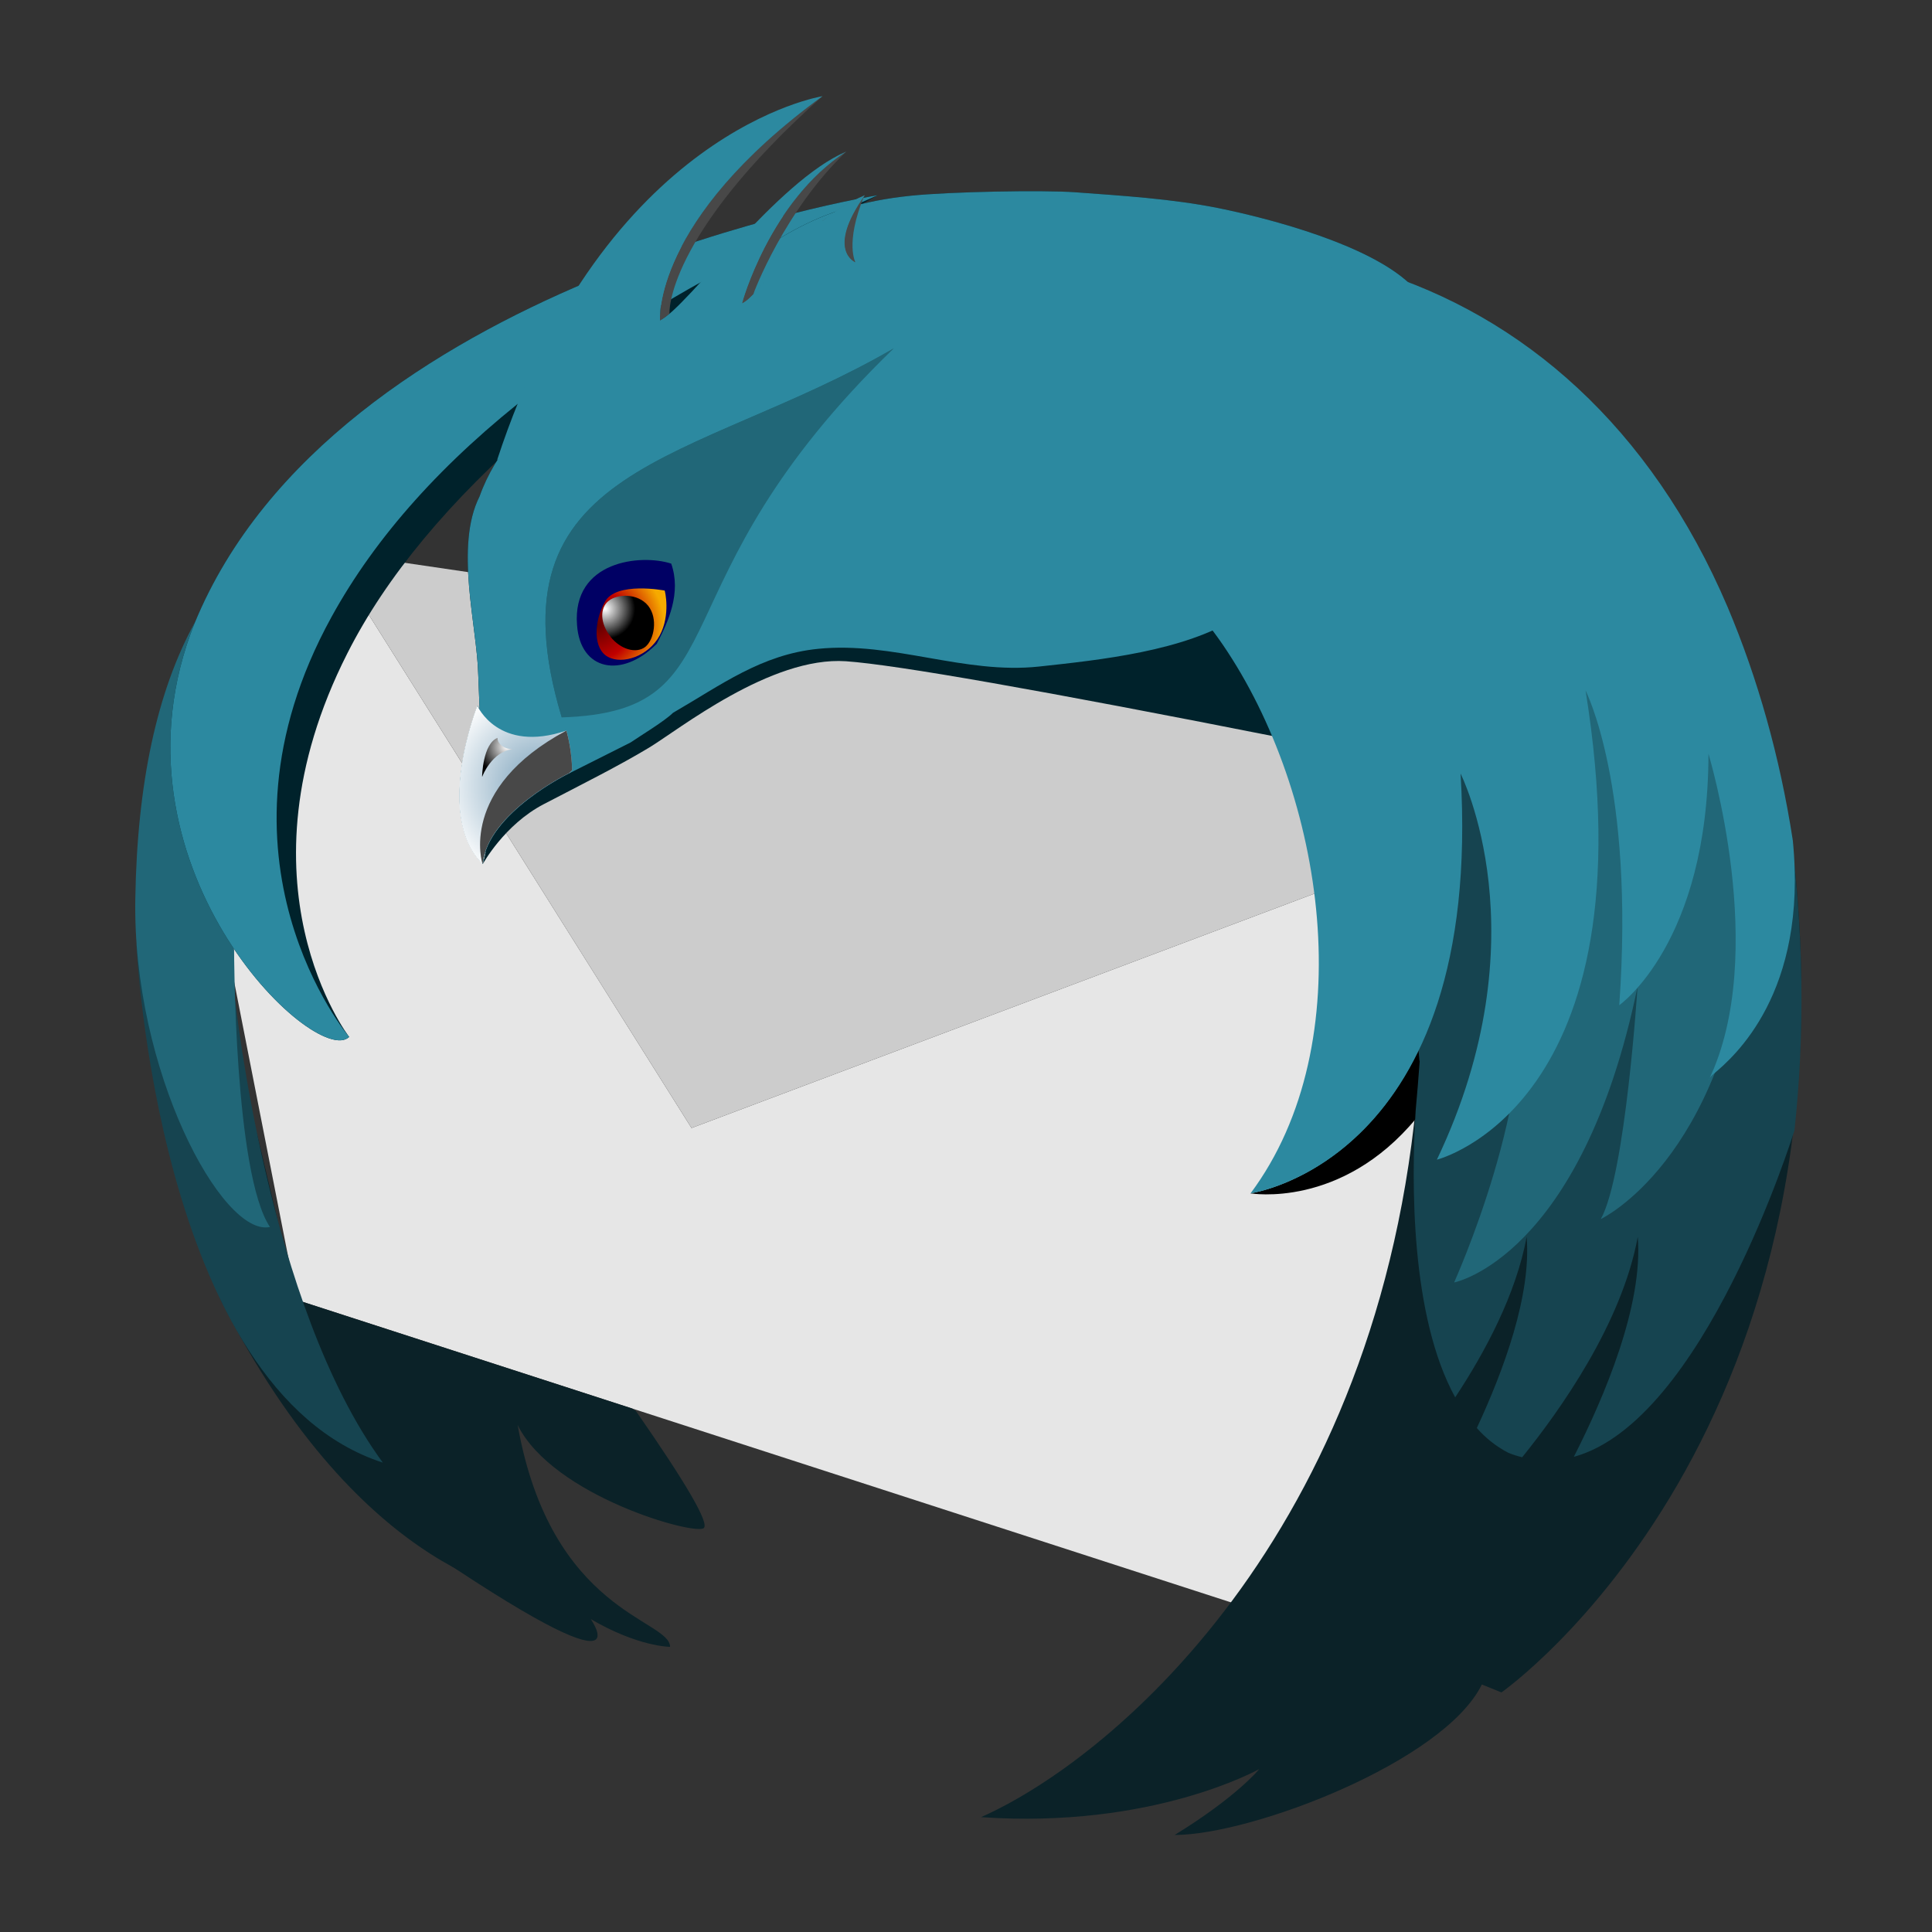 <?xml version="1.0" encoding="UTF-8" standalone="no"?>
<svg
   xmlns:dc="http://purl.org/dc/elements/1.1/"
   xmlns:cc="http://creativecommons.org/ns#"
   xmlns:rdf="http://www.w3.org/1999/02/22-rdf-syntax-ns#"
   xmlns:svg="http://www.w3.org/2000/svg"
   xmlns="http://www.w3.org/2000/svg"
   xmlns:xlink="http://www.w3.org/1999/xlink"
   xmlns:sodipodi="http://sodipodi.sourceforge.net/DTD/sodipodi-0.dtd"
   xmlns:inkscape="http://www.inkscape.org/namespaces/inkscape"
   version="1.1"
   width="500"
   height="500"
   viewBox="0 0 500 500"
   id="svg2"
   inkscape:version="0.48.5 r10040"
   sodipodi:docname="mozilla-thunderbird.svg">
  <rect x="0" y="0" width="500" height="500" fill="#333333" stroke="none"/>
  <defs
     id="defs257">
    <radialGradient
       inkscape:collect="always"
       xlink:href="#SVGID_24_"
       id="radialGradient4031"
       gradientUnits="userSpaceOnUse"
       gradientTransform="matrix(0.205,0,0,-0.205,-254.242,82.503)"
       cx="1311.936"
       cy="-1874.302"
       r="8.509" />
    <radialGradient
       inkscape:collect="always"
       xlink:href="#SVGID_25_"
       id="radialGradient4033"
       gradientUnits="userSpaceOnUse"
       gradientTransform="matrix(0.205,0,0,-0.205,-254.242,82.503)"
       cx="1312.965"
       cy="-1872.242"
       r="3.8" />
    <radialGradient
       inkscape:collect="always"
       xlink:href="#SVGID_26_"
       id="radialGradient4035"
       gradientUnits="userSpaceOnUse"
       gradientTransform="matrix(0.205,0,0,-0.205,-254.242,82.503)"
       cx="1304.855"
       cy="-1894.631"
       r="12.969" />
    <radialGradient
       inkscape:collect="always"
       xlink:href="#SVGID_27_"
       id="radialGradient4037"
       gradientUnits="userSpaceOnUse"
       gradientTransform="matrix(0.205,0,0,-0.205,-254.242,82.503)"
       cx="1300.605"
       cy="-1889.631"
       r="3.778" />
  </defs>
  <sodipodi:namedview
     pagecolor="#ffffff"
     bordercolor="#666666"
     borderopacity="1"
     objecttolerance="10"
     gridtolerance="10"
     guidetolerance="10"
     inkscape:pageopacity="0"
     inkscape:pageshadow="2"
     inkscape:window-width="1366"
     inkscape:window-height="716"
     id="namedview255"
     showgrid="false"
     inkscape:zoom="0.61458333"
     inkscape:cx="755.18203"
     inkscape:cy="252.52722"
     inkscape:window-x="0"
     inkscape:window-y="0"
     inkscape:window-maximized="1"
     inkscape:current-layer="svg2" />
  <title
     id="title4">Mozilla Thunderbird Logo</title>
  <radialGradient
     id="SVGID_1_"
     cx="1364.61"
     cy="-1930.633"
     r="90.997"
     gradientTransform="matrix(0.205,0,0,-0.205,-254.242,-369.497)"
     gradientUnits="userSpaceOnUse">
    <stop
       offset="0"
       stop-color="#000"
       id="stop7" />
    <stop
       offset="0.5"
       stop-color="#000"
       id="stop9" />
    <stop
       offset="1"
       stop-color="#000"
       stop-opacity="0"
       id="stop11" />
  </radialGradient>
  <radialGradient
     id="SVGID_2_"
     cx="1405.107"
     cy="-1982.804"
     r="126.302"
     gradientTransform="matrix(0.205,0,0,-0.205,-254.242,-369.497)"
     gradientUnits="userSpaceOnUse">
    <stop
       offset="0"
       stop-color="#F2BE7F"
       id="stop18" />
    <stop
       offset="1"
       stop-color="#FFFFDC"
       id="stop20" />
  </radialGradient>
  <linearGradient
     id="SVGID_3_"
     gradientUnits="userSpaceOnUse"
     x1="1353.487"
     y1="-1886.211"
     x2="1347.807"
     y2="-1852.751"
     gradientTransform="matrix(0.205,0,0,-0.205,-254.242,-369.497)">
    <stop
       offset="0"
       stop-color="#C3AD7B"
       id="stop25" />
    <stop
       offset="1"
       stop-color="#A25F00"
       id="stop27" />
  </linearGradient>
  <radialGradient
     id="SVGID_4_"
     cx="1403.105"
     cy="-1894.133"
     r="90.871"
     gradientTransform="matrix(0.205,0,0,-0.205,-254.242,-369.497)"
     gradientUnits="userSpaceOnUse">
    <stop
       offset="0"
       stop-color="#F2BE7F"
       id="stop34" />
    <stop
       offset="1"
       stop-color="#FFFFDC"
       id="stop36" />
  </radialGradient>
  <linearGradient
     id="SVGID_5_"
     gradientUnits="userSpaceOnUse"
     x1="1333.512"
     y1="-1978.503"
     x2="1335.823"
     y2="-1971.378"
     gradientTransform="matrix(0.205,0,0,-0.205,-254.242,-369.497)">
    <stop
       offset="0"
       stop-color="#AA944B"
       id="stop41" />
    <stop
       offset="1"
       stop-color="#AA944B"
       stop-opacity="0"
       id="stop43" />
  </linearGradient>
  <linearGradient
     id="SVGID_6_"
     gradientUnits="userSpaceOnUse"
     x1="1288.275"
     y1="-1891.155"
     x2="1288.275"
     y2="-1865.193"
     gradientTransform="matrix(0.205,0,0,-0.205,-254.242,-369.497)">
    <stop
       offset="0.01"
       stop-color="#D2B170"
       id="stop52" />
    <stop
       offset="1"
       stop-color="#A25F00"
       id="stop54" />
  </linearGradient>
  <linearGradient
     id="SVGID_7_"
     gradientUnits="userSpaceOnUse"
     x1="1338.873"
     y1="-1931.386"
     x2="1338.873"
     y2="-1878.43"
     gradientTransform="matrix(0.205,0,0,-0.205,-254.242,-369.497)">
    <stop
       offset="0"
       stop-color="#A25F00"
       stop-opacity="0"
       id="stop59" />
    <stop
       offset="1"
       stop-color="#A25F00"
       id="stop61" />
  </linearGradient>
  <linearGradient
     id="SVGID_8_"
     gradientUnits="userSpaceOnUse"
     x1="1282.58"
     y1="-1994.774"
     x2="1282.58"
     y2="-1972.963"
     gradientTransform="matrix(0.205,0,0,-0.205,-254.242,-369.497)">
    <stop
       offset="0"
       stop-color="#A4D8E5"
       id="stop68" />
    <stop
       offset="0.5"
       stop-color="#0C418F"
       id="stop70" />
    <stop
       offset="1"
       stop-color="#000060"
       id="stop72" />
  </linearGradient>
  <linearGradient
     id="SVGID_9_"
     gradientUnits="userSpaceOnUse"
     x1="1269.082"
     y1="-1977.509"
     x2="1269.082"
     y2="-1948.72"
     gradientTransform="matrix(0.205,0,0,-0.205,-254.242,-369.497)">
    <stop
       offset="0"
       stop-color="#A4D8E5"
       id="stop77" />
    <stop
       offset="0.5"
       stop-color="#0C418F"
       id="stop79" />
    <stop
       offset="1"
       stop-color="#000060"
       id="stop81" />
  </linearGradient>
  <radialGradient
     id="SVGID_10_"
     cx="1295.104"
     cy="-1874.132"
     r="77.83"
     gradientTransform="matrix(0.205,0,0,-0.205,-254.242,-369.497)"
     gradientUnits="userSpaceOnUse">
    <stop
       offset="0"
       stop-color="#000060"
       id="stop86" />
    <stop
       offset="0.5"
       stop-color="#0C418F"
       id="stop88" />
    <stop
       offset="1"
       stop-color="#A4D8E5"
       id="stop90" />
  </radialGradient>
  <radialGradient
     id="SVGID_11_"
     cx="1310.854"
     cy="-1861.381"
     r="71.42"
     gradientTransform="matrix(0.205,0,0,-0.205,-254.242,-369.497)"
     gradientUnits="userSpaceOnUse">
    <stop
       offset="0"
       stop-color="#000060"
       id="stop97" />
    <stop
       offset="0.5"
       stop-color="#0C418F"
       id="stop99" />
    <stop
       offset="1"
       stop-color="#A4D8E5"
       id="stop101" />
  </radialGradient>
  <linearGradient
     id="SVGID_12_"
     gradientUnits="userSpaceOnUse"
     x1="1300.102"
     y1="-1832.466"
     x2="1262.579"
     y2="-1897.449"
     gradientTransform="matrix(0.205,0,0,-0.205,-254.242,-369.497)">
    <stop
       offset="0.01"
       stop-color="#1B609D"
       id="stop106" />
    <stop
       offset="0.5"
       stop-color="#9FD2E5"
       id="stop108" />
    <stop
       offset="1"
       stop-color="#4187B8"
       id="stop110" />
  </linearGradient>
  <linearGradient
     id="SVGID_13_"
     gradientUnits="userSpaceOnUse"
     x1="1319.809"
     y1="-1831.457"
     x2="1376.839"
     y2="-1888.488"
     gradientTransform="matrix(0.205,0,0,-0.205,-254.242,-369.497)">
    <stop
       offset="0"
       stop-color="#A4D8E5"
       id="stop117" />
    <stop
       offset="0.67"
       stop-color="#0C418F"
       id="stop119" />
    <stop
       offset="1"
       stop-color="#000040"
       id="stop121" />
  </linearGradient>
  <linearGradient
     id="SVGID_14_"
     gradientUnits="userSpaceOnUse"
     x1="1324.93"
     y1="-1843.63"
     x2="1314.877"
     y2="-1816.001"
     gradientTransform="matrix(0.205,0,0,-0.205,-254.242,-369.497)">
    <stop
       offset="0"
       stop-color="#A4D8E5"
       id="stop128" />
    <stop
       offset="1"
       stop-color="#0C418F"
       id="stop130" />
  </linearGradient>
  <linearGradient
     id="SVGID_15_"
     gradientUnits="userSpaceOnUse"
     x1="1368.562"
     y1="-2029.248"
     x2="1423.756"
     y2="-1933.662"
     gradientTransform="matrix(0.205,0,0,-0.205,-254.242,-369.497)">
    <stop
       offset="0.01"
       stop-color="#B4B4DC"
       id="stop137" />
    <stop
       offset="1"
       stop-color="#000"
       id="stop139" />
  </linearGradient>
  <linearGradient
     id="SVGID_16_"
     gradientUnits="userSpaceOnUse"
     x1="1392.59"
     y1="-2031.238"
     x2="1421.574"
     y2="-1981.031"
     gradientTransform="matrix(0.205,0,0,-0.205,-254.242,-369.497)">
    <stop
       offset="0.01"
       stop-color="#B4B4DC"
       id="stop144" />
    <stop
       offset="1"
       stop-color="#000"
       id="stop146" />
  </linearGradient>
  <linearGradient
     id="SVGID_17_"
     gradientUnits="userSpaceOnUse"
     x1="1439.171"
     y1="-1978.956"
     x2="1439.171"
     y2="-1879.384"
     gradientTransform="matrix(0.205,0,0,-0.205,-254.242,-369.497)">
    <stop
       offset="0"
       stop-color="#6498C1"
       id="stop155" />
    <stop
       offset="0.2"
       stop-color="#0C418F"
       id="stop157" />
    <stop
       offset="1"
       stop-color="#000040"
       id="stop159" />
  </linearGradient>
  <linearGradient
     id="SVGID_18_"
     gradientUnits="userSpaceOnUse"
     x1="1438.69"
     y1="-1956.885"
     x2="1438.69"
     y2="-1867.812"
     gradientTransform="matrix(0.205,0,0,-0.205,-254.242,-369.497)">
    <stop
       offset="0"
       stop-color="#A4D8E5"
       id="stop168" />
    <stop
       offset="0.2"
       stop-color="#0C418F"
       id="stop170" />
    <stop
       offset="0.5"
       stop-color="#000040"
       id="stop172" />
  </linearGradient>
  <linearGradient
     id="SVGID_19_"
     gradientUnits="userSpaceOnUse"
     x1="1404.611"
     y1="-1941.864"
     x2="1404.611"
     y2="-1890.613"
     gradientTransform="matrix(0.205,0,0,-0.205,-254.242,-369.497)">
    <stop
       offset="0"
       stop-color="#A4D8E5"
       id="stop177" />
    <stop
       offset="0.5"
       stop-color="#0C418F"
       id="stop179" />
    <stop
       offset="1"
       stop-color="#000060"
       id="stop181" />
  </linearGradient>
  <linearGradient
     id="SVGID_20_"
     gradientUnits="userSpaceOnUse"
     x1="1385.634"
     y1="-1840.556"
     x2="1424.634"
     y2="-1895.056"
     gradientTransform="matrix(0.205,0,0,-0.205,-254.242,-369.497)">
    <stop
       offset="0"
       stop-color="#4187B8"
       id="stop186" />
    <stop
       offset="1"
       stop-color="#074E92"
       id="stop188" />
  </linearGradient>
  <linearGradient
     id="SVGID_21_"
     gradientUnits="userSpaceOnUse"
     x1="1415.593"
     y1="-1878.206"
     x2="1388.063"
     y2="-1830.526"
     gradientTransform="matrix(0.205,0,0,-0.205,-254.242,-369.497)">
    <stop
       offset="0.01"
       stop-color="#1B609D"
       id="stop193" />
    <stop
       offset="0.5"
       stop-color="#9FD2E5"
       id="stop195" />
    <stop
       offset="1"
       stop-color="#4187B8"
       id="stop197" />
  </linearGradient>
  <linearGradient
     id="SVGID_22_"
     gradientUnits="userSpaceOnUse"
     x1="1303.67"
     y1="-1882.04"
     x2="1347.939"
     y2="-1837.771"
     gradientTransform="matrix(0.205,0,0,-0.205,-254.242,-369.497)">
    <stop
       offset="0"
       stop-color="#A5B4D3"
       id="stop206" />
    <stop
       offset="1"
       stop-color="#A5B4D3"
       stop-opacity="0.33"
       id="stop208" />
  </linearGradient>
  <linearGradient
     id="SVGID_23_"
     gradientUnits="userSpaceOnUse"
     x1="1301.493"
     y1="-1879.863"
     x2="1345.763"
     y2="-1835.593"
     gradientTransform="matrix(0.205,0,0,-0.205,-254.242,-369.497)">
    <stop
       offset="0"
       stop-color="#264B92"
       id="stop213" />
    <stop
       offset="1"
       stop-color="#264B92"
       stop-opacity="0.33"
       id="stop215" />
  </linearGradient>
  <radialGradient
     id="SVGID_24_"
     cx="1311.936"
     cy="-1874.302"
     r="8.509"
     gradientTransform="matrix(0.205,0,0,-0.205,-254.242,82.503)"
     gradientUnits="userSpaceOnUse">
    <stop
       offset="0"
       stop-color="#600000"
       id="stop222" />
    <stop
       offset="0.5"
       stop-color="#C00000"
       id="stop224" />
    <stop
       offset="1"
       stop-color="#F6AA00"
       id="stop226" />
  </radialGradient>
  <radialGradient
     id="SVGID_25_"
     cx="1312.965"
     cy="-1872.242"
     r="3.8"
     gradientTransform="matrix(0.205,0,0,-0.205,-254.242,82.503)"
     gradientUnits="userSpaceOnUse">
    <stop
       offset="0.01"
       stop-color="#FFF"
       id="stop231" />
    <stop
       offset="1"
       stop-color="#000"
       id="stop233" />
  </radialGradient>
  <radialGradient
     id="SVGID_26_"
     cx="1304.855"
     cy="-1894.631"
     r="12.969"
     gradientTransform="matrix(0.205,0,0,-0.205,-254.242,82.503)"
     gradientUnits="userSpaceOnUse">
    <stop
       offset="0"
       stop-color="#769EB8"
       id="stop238" />
    <stop
       offset="1"
       stop-color="#FFF"
       id="stop240" />
  </radialGradient>
  <radialGradient
     id="SVGID_27_"
     cx="1300.605"
     cy="-1889.631"
     r="3.778"
     gradientTransform="matrix(0.205,0,0,-0.205,-254.242,82.503)"
     gradientUnits="userSpaceOnUse">
    <stop
       offset="0.01"
       stop-color="#FFF"
       id="stop247" />
    <stop
       offset="1"
       stop-color="#000"
       id="stop249" />
  </radialGradient>
  <g
     id="g4004"
     transform="matrix(9.998,0,0,9.998,7.466,-4504.615)">
    <path
       inkscape:connector-curvature="0"
       style="fill:#e6e6e6;stroke:none"
       id="path22"
       d="m 36.719,472.388 -19.566,7.362 -8.993,-14.302 -3.924,5.023 2.696,13.728 25.046,8.109 5.885,-9.996 -1.144,-9.924 z" />
    <path
       inkscape:connector-curvature="0"
       style="fill:#cccccc;stroke:none"
       id="path38"
       d="m 36.719,472.388 -0.388,-3.362 -27.779,-4.079 -0.147,0.187 -0.245,0.314 8.993,14.302 19.566,-7.362 z" />
    <path
       inkscape:connector-curvature="0"
       style="fill:#0b2228"
       id="path65"
       d="m 15.614,487.01 -8.682,-2.811 -1.029,-4.314 -1.821,-0.597 c 0,0 1.896,5.946 5.278,10.724 6.854,4.777 5.179,2.45 5.186,2.45 1.226,0.718 2.046,0.718 2.052,0.718 -0.004,-0.718 -3.08,-0.871 -3.945,-5.741 0.918,1.845 4.609,2.87 4.82,2.665 0.135,-0.137 -0.45,-1.145 -1.755,-3.023 l -0.104,-0.071 z" />
    <path
       inkscape:connector-curvature="0"
       style="fill:#0b2228"
       id="path74"
       d="m 13.053,491.848 c 0,0 -4.378,-0.298 -8.104,-7.686 -2.2,-7.643 2.903,4.396 8.109,7.686 h -0.005 z" />
    <path
       inkscape:connector-curvature="0"
       style="fill:#164450"
       id="path83"
       d="m 2.784,474.99 c 0,0 0.529,11.525 6.379,13.422 C 6.185,484.363 5.341,476.469 5.347,476.469 L 2.784,474.99 z" />
    <path
       inkscape:connector-curvature="0"
       style="fill:#216778"
       id="path92"
       d="m 6.235,482.313 c -1.23,0.256 -3.562,-4.05 -3.479,-8.509 0.049,-2.973 0.56,-5.348 1.532,-7.125 l 1.025,8.458 c 0,0 0,5.792 0.929,7.177 H 6.235 z" />
    <path
       inkscape:connector-curvature="0"
       style="fill:#00222b"
       id="path94"
       d="m 21.972,455.605 c 0,0 -14.046,2.256 -17.679,11.072 -2.491,6.23 3.147,11.561 3.999,10.715 -0.004,0 -3.062,-3.98 -0.049,-9.926 2.003,-3.965 6.58,-7.918 13.729,-11.861 z" />
    <path
       inkscape:connector-curvature="0"
       style="fill:#2c89a0"
       id="path103"
       d="m 21.972,455.605 c 0,0 -14.046,2.256 -17.679,11.072 -2.491,6.23 3.147,11.561 3.999,10.715 -0.004,0 -3.9,-4.614 -0.459,-10.868 2.288,-4.169 7,-7.809 14.139,-10.919 z" />
    <path
       inkscape:connector-curvature="0"
       style="fill:#00222b"
       id="path114"
       d="m 35.734,457.886 c -1.066,-0.997 -3.541,-1.663 -4.943,-1.948 -1.208,-0.242 -2.494,-0.32 -3.711,-0.41 -0.842,-0.06 -3.236,-0.015 -4.253,0.09 -2.567,0.266 -3.595,1.214 -5.659,2.673 -1.893,1.331 -4.677,2.781 -5.5,5.108 -0.652,1.292 -0.065,3.354 -0.035,4.624 l 0.035,0.894 c -0.039,-0.063 -0.057,-0.103 -0.051,-0.103 0.006,0 -1.14,2.828 0.133,4.101 0.012,-0.115 0.039,-0.228 0.084,-0.338 l -0.082,0.338 c 0,0 0.556,-1.017 1.577,-1.548 1.021,-0.531 1.958,-1 2.721,-1.46 0.763,-0.459 3.153,-2.374 5.102,-2.239 1.298,0.091 5.057,0.752 11.278,1.982 l 0.649,-3.143 -1.177,-0.888 c 0.125,-0.33 0.221,-0.681 0.404,-0.98 0.446,-0.769 0.502,-1.439 0.494,-2.317 1.038,-0.245 2.2,-0.672 2.88,-1.553 0.578,-0.771 0.856,-2.132 0.061,-2.883 h -0.007 z" />
    <path
       inkscape:connector-curvature="0"
       style="fill:#2c89a0"
       id="path123"
       d="m 35.734,457.886 c -1.066,-0.997 -3.541,-1.663 -4.943,-1.948 -1.208,-0.242 -2.494,-0.32 -3.711,-0.41 -0.842,-0.06 -3.236,-0.015 -4.253,0.09 -2.567,0.266 -3.595,1.214 -5.659,2.673 -1.893,1.331 -4.677,2.781 -5.5,5.108 -0.652,1.292 -0.065,3.354 -0.035,4.624 l 0.035,0.894 c -0.039,-0.063 -0.057,-0.103 -0.051,-0.103 0.006,0 -1.14,2.828 0.133,4.101 0.137,-1.333 2.255,-2.358 2.262,-2.358 l 1.561,-0.785 c 0.238,-0.162 0.892,-0.56 1.101,-0.769 1.245,-0.72 2.288,-1.511 3.76,-1.657 1.942,-0.195 3.779,0.668 5.716,0.459 1.588,-0.172 3.759,-0.398 5.139,-1.277 0.648,-0.417 0.666,-1.261 1.041,-1.889 0.447,-0.767 0.503,-1.439 0.494,-2.317 1.038,-0.246 2.201,-0.672 2.879,-1.554 0.555,-0.771 0.833,-2.132 0.037,-2.883 h -0.006 z" />
    <path
       style="fill:#484848"
       inkscape:connector-curvature="0"
       id="path125"
       d="m 21.152,454.478 c -0.224,0.094 -0.451,0.226 -0.675,0.383 0.228,-0.158 0.455,-0.291 0.681,-0.383 h -0.006 z m 0,0 c -1.975,1.281 -2.701,3.931 -2.694,3.931 0.201,-0.086 0.498,-0.463 0.898,-0.925 -0.24,0.277 -0.445,0.525 -0.607,0.695 0.01,-0.049 0.814,-2.184 2.409,-3.701 h -0.006 z m -0.615,-1.436 c -4.408,3.221 -4.206,5.807 -4.199,5.807 0.063,-0.033 0.146,-0.092 0.246,-0.172 -0.008,-0.002 -0.125,-1.991 3.959,-5.635 h -0.006 z m 1.092,2.563 c -1.017,1.436 -0.238,1.743 -0.231,1.743 0.006,10e-4 -0.289,-0.477 0.231,-1.743 z m -1.084,0.669 c 0.326,-0.264 0.687,-0.502 1.091,-0.668 -0.42,0.174 -0.779,0.41 -1.085,0.668 -0.006,0 -0.006,0 0,0 h -0.006 z" />
    <path
       inkscape:connector-curvature="0"
       style="fill:#2c89a0"
       id="path132"
       d="m 12.122,462.456 c 2.793,-8.528 8.415,-9.414 8.421,-9.414 -4.413,3.221 -4.21,5.807 -4.204,5.807 0.722,-0.365 3.035,-3.619 4.818,-4.372 -1.977,1.281 -2.704,3.931 -2.698,3.931 0.49,-0.205 1.518,-2.11 3.18,-2.803 -1.019,1.436 -0.242,1.743 -0.236,1.743 l -9.281,5.108 z" />
    <path
       inkscape:connector-curvature="0"
       style="fill:#0b2228"
       id="path134"
       d="m 45.535,471.593 -8.954,-3.736 -0.769,8.663 c 0.098,0.561 0.164,1.165 0.207,1.805 -0.01,-0.106 -0.017,-0.209 -0.019,-0.313 -0.744,11.907 -7.808,18.005 -11.353,19.577 4.455,0.308 7.192,-1.242 7.198,-1.242 0.007,0 -0.597,0.73 -2.186,1.703 1.999,0 6.972,-1.896 7.952,-3.895 l 0.508,0.205 c -0.002,0 9.686,-6.768 7.42,-22.767 h -0.004 z" />
    <path
       inkscape:connector-curvature="0"
       id="path152"
       d="m 36.02,477.621 c -1.594,3.437 -4.41,3.82 -4.404,3.82 0.006,0 2.354,0.41 4.302,-1.948 0.278,-0.341 0.289,-0.997 0.108,-1.872 H 36.02 z" />
    <path
       inkscape:connector-curvature="0"
       style="fill:#164450"
       id="path161"
       d="m 45.535,471.593 -8.954,-3.736 -0.769,8.663 c 0.082,0.471 0.141,0.973 0.185,1.5 -0.003,-0.005 -0.003,-0.009 0.004,-0.009 0.004,0.104 0.011,0.207 0.022,0.313 -0.01,-0.103 -0.019,-0.203 -0.021,-0.303 -0.03,0.432 -0.067,0.856 -0.104,1.275 -0.115,1.865 -0.131,5.328 1.023,7.426 0.785,-1.188 1.574,-2.67 1.85,-4.154 0.123,1.508 -0.591,3.445 -1.29,4.948 0.231,0.263 0.503,0.479 0.813,0.64 0.117,0.049 0.236,0.086 0.361,0.117 0.982,-1.215 2.578,-3.459 2.992,-5.705 0.143,1.771 -0.865,4.141 -1.655,5.694 3.366,-0.921 5.661,-8.306 5.708,-8.438 -0.004,-0.002 -0.004,-0.002 0.002,-0.004 0.263,-2.413 0.27,-5.149 -0.162,-8.229 h -0.005 z" />
    <path
       inkscape:connector-curvature="0"
       style="fill:#216778"
       id="path174"
       d="m 38.529,475.648 c 0.563,3.281 -1.641,8.1 -1.635,8.1 0.006,0 3.293,-0.646 4.747,-7.652 0,0 -0.31,4.865 -0.951,6.012 -0.005,0 3.174,-1.486 3.847,-7.535 0.672,-6.049 -3.695,-9.74 -5.079,-9.022 -0.923,0.478 -1.232,3.844 -0.929,10.097 z" />
    <path
       inkscape:connector-curvature="0"
       style="fill:#2c89a0"
       id="path183"
       d="m 45.652,472.294 c 0,-0.002 0,-0.002 0.006,-0.004 -0.332,-2.147 -0.908,-4.187 -1.684,-6.022 -1.994,-4.679 -5.309,-7.536 -9.143,-8.714 -8.719,-0.82 -13.024,5.296 -13.018,5.296 3.285,0 6.803,1.054 9.094,4.392 2.633,3.857 3.623,10.297 0.717,14.2 -0.004,0 6.045,-0.82 5.436,-10.868 -0.004,0 2.149,4.204 -0.613,9.996 -0.004,0 5.584,-1.384 3.848,-12.148 -0.004,0 1.277,2.46 0.873,8.15 -0.004,0 2.303,-1.604 2.309,-6.51 -0.004,0 1.586,5.177 0.002,8.458 -0.004,0 0.023,-0.091 0.145,-0.181 0.494,-0.419 2.434,-2.075 2.035,-6.045 h -0.007 z" />
    <path
       inkscape:connector-curvature="0"
       style="fill:#216778"
       id="path210"
       d="m 13.787,469.122 c 4.767,-0.154 2.239,-3.402 8.602,-9.553 -5.184,3.008 -10.583,2.94 -8.595,9.553 h -0.007 z" />
    <path
       inkscape:connector-curvature="0"
       style="fill:#216778"
       id="path217"
       d="m 13.787,469.122 c 0.838,-1.214 3.674,-5.93 8.602,-9.553 -5.184,3.008 -10.583,2.94 -8.595,9.553 h -0.007 z" />
    <path
       style="fill:#000064"
       inkscape:connector-curvature="0"
       id="path219"
       d="m 16.243,467.226 c -0.896,0.896 -1.969,0.687 -2.053,-0.494 -0.131,-1.669 1.659,-1.846 2.438,-1.591 0.263,0.756 -0.07,1.495 -0.379,2.085" />
    <path
       style="fill:url(#radialGradient4031)"
       inkscape:connector-curvature="0"
       id="path228"
       d="m 16.329,467.002 c -0.289,0.539 -0.964,0.756 -1.337,0.554 -0.381,-0.203 -0.379,-0.882 -0.084,-1.421 0.285,-0.54 1.544,-0.297 1.55,-0.297 0.006,-0.001 0.16,0.627 -0.129,1.164 z" />
    <path
       style="fill:url(#radialGradient4033)"
       inkscape:connector-curvature="0"
       id="path235"
       d="m 15.056,467.035 c 0.263,0.328 0.665,0.445 0.902,0.26 0.228,-0.187 0.332,-0.734 0.074,-1.062 -0.267,-0.33 -0.797,-0.313 -1.023,-0.129 -0.242,0.185 -0.217,0.603 0.053,0.931 h -0.006 z" />
    <path
       style="fill:url(#radialGradient4035)"
       inkscape:connector-curvature="0"
       id="path242"
       d="m 14.062,470.488 c 0,0 0,-0.513 -0.148,-1.025 -1.765,0.599 -2.311,-0.648 -2.305,-0.648 0.006,0 -1.142,2.828 0.131,4.101 0.137,-1.333 2.255,-2.358 2.262,-2.358" />
    <path
       style="fill:#484848"
       inkscape:connector-curvature="0"
       id="path244"
       d="m 13.992,470.557 0.07,-0.069 c 0,0 0,-0.513 -0.148,-1.025 -2.807,1.503 -2.175,3.453 -2.169,3.453 0.129,-1.333 2.247,-2.358 2.253,-2.358 h -0.006 z" />
    <path
       style="fill:url(#radialGradient4037)"
       inkscape:connector-curvature="0"
       id="path251"
       d="m 11.732,470.652 c 0,0 0.015,-0.847 0.4,-1.001 -0.004,0.167 0.193,0.295 0.392,0.295 -0.537,0.053 -0.792,0.706 -0.785,0.706 h -0.007 z" />
  </g>
</svg>
